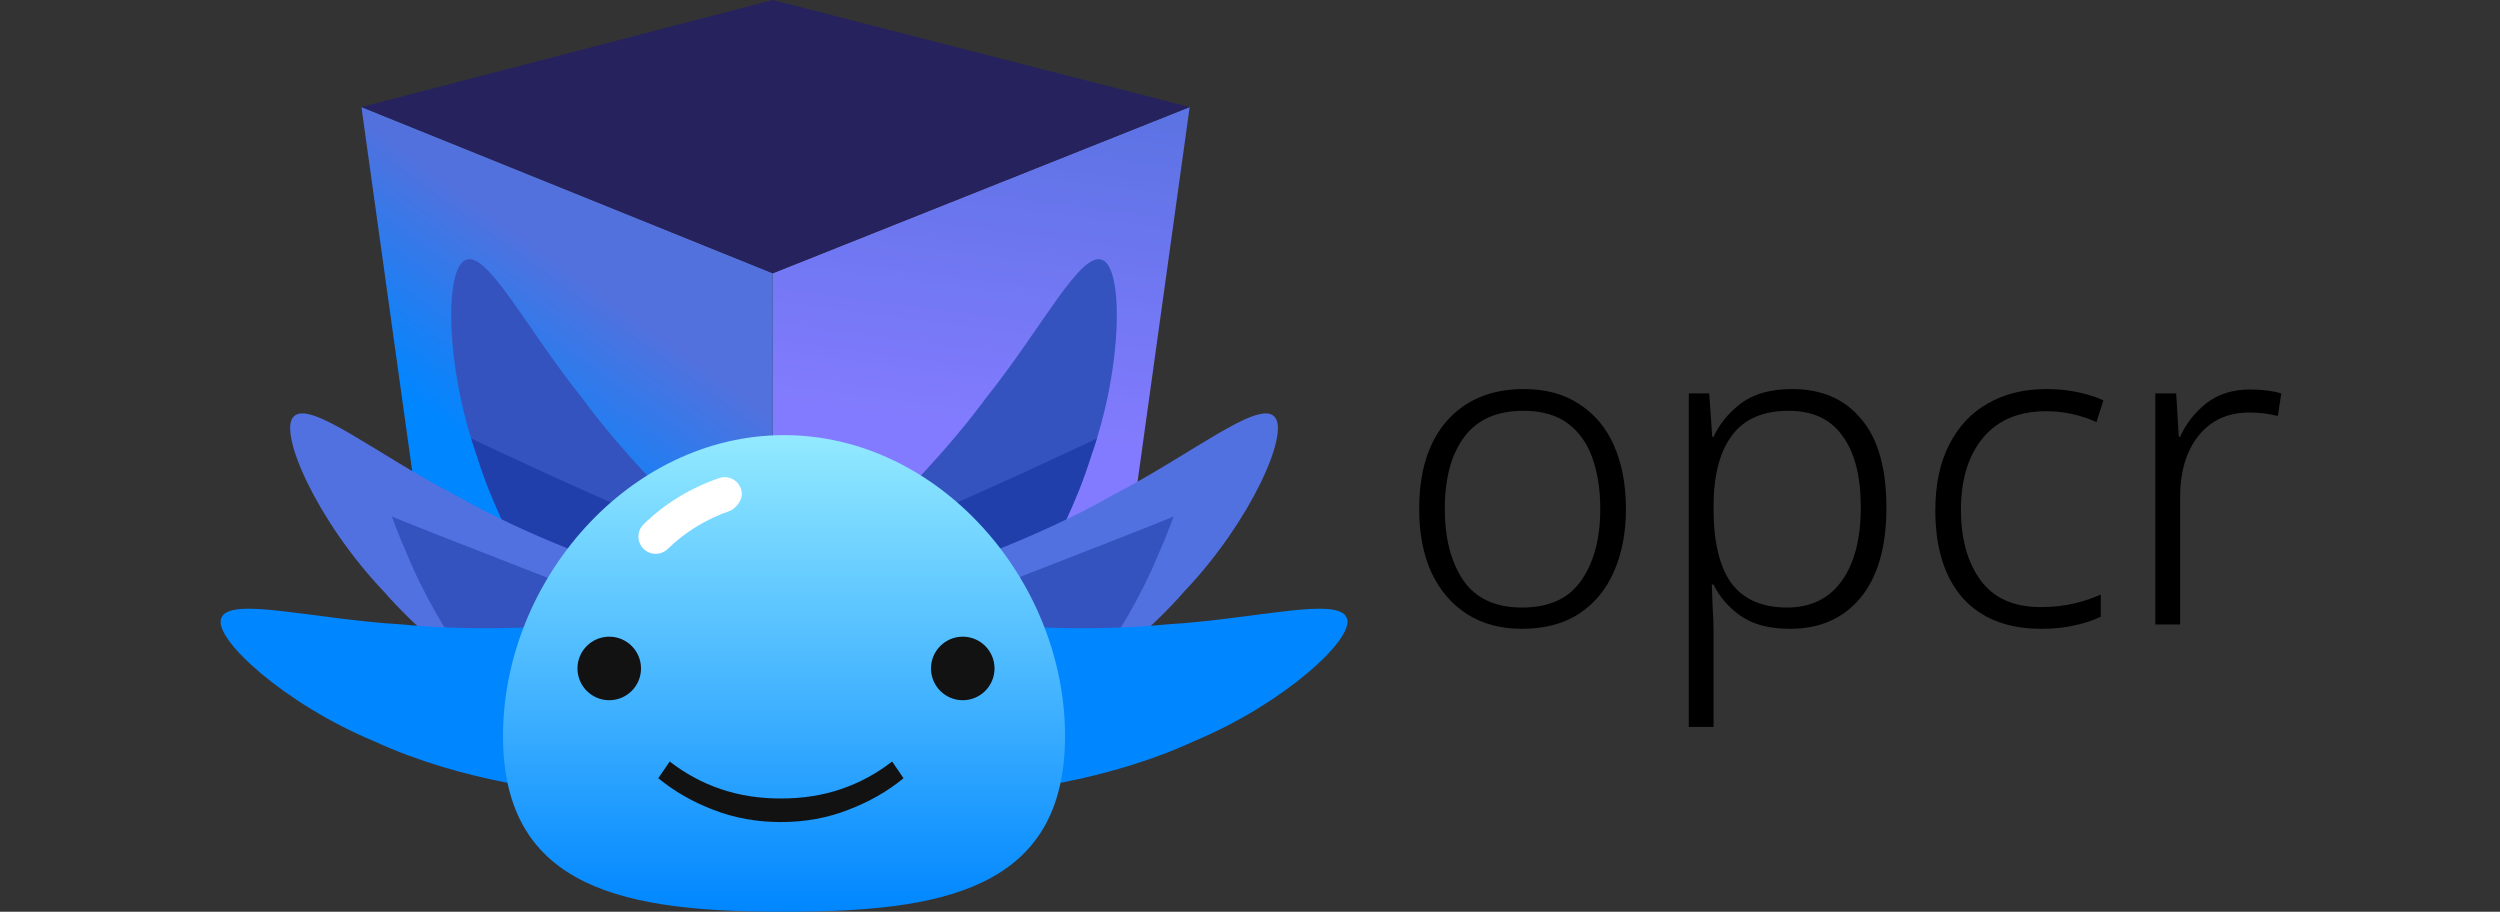 <svg viewBox="0 0 170 62" fill="none" xmlns="http://www.w3.org/2000/svg">
<rect x="0" y="0" width="170" height="62" fill="#333333" stroke="none"/>
<g clip-path="url(#clip0_30_25)">
<path d="M52.547 54.02L76.503 38.873L80.898 7.279L52.547 18.581V54.02Z" fill="url(#paint0_linear_30_25)"/>
<path d="M24.578 7.279L28.983 38.877L52.547 54.02V18.581L24.578 7.279Z" fill="url(#paint1_linear_30_25)"/>
<path d="M52.547 18.582L24.578 7.279L52.547 0L80.898 7.279L52.547 18.582Z" fill="#25225E"/>
<path d="M67.187 43.864C65.335 45.852 61.721 45.66 59.344 43.603C56.961 41.543 56.486 38.597 58.085 36.875C58.925 36.033 63.544 31.833 67.079 27.021C70.812 22.363 73.461 17.095 74.94 17.667C76.382 18.155 76.387 24.834 74.201 30.988C72.269 37.241 68.147 42.97 67.187 43.864Z" fill="#3553BF"/>
<path d="M62.831 35.083C64.685 34.471 74.35 29.945 74.59 29.814C74.469 30.206 74.34 30.598 74.201 30.987C72.269 37.241 68.147 42.969 67.187 43.863C65.335 45.852 61.722 45.659 59.344 43.602C58.447 42.827 57.82 41.925 57.473 41.011C57.564 40.567 57.721 36.77 62.831 35.083Z" fill="#213FAB"/>
<path d="M68.921 49.106C66.421 50.171 63.197 48.528 61.86 45.683C60.518 42.832 61.281 39.947 63.442 39.023C64.551 38.596 70.478 36.633 75.662 33.671C80.966 30.931 85.526 27.192 86.645 28.316C87.765 29.348 85.056 35.453 80.56 40.188C76.254 45.118 70.161 48.679 68.921 49.106Z" fill="#5271E1"/>
<path d="M79.803 35.117C79.524 35.906 79.21 36.697 78.859 37.477C76.418 43.551 71.838 48.921 70.808 49.733C68.799 51.562 65.213 51.072 63.013 48.827C60.807 46.578 60.577 43.602 62.312 42.018C62.485 41.871 78.884 35.562 79.803 35.117Z" fill="#3553BF"/>
<path d="M66.941 53.826C64.224 53.785 61.945 50.974 61.877 47.832C61.808 44.682 63.676 42.355 66.026 42.388C67.213 42.447 73.427 43.059 79.367 42.456C85.325 42.104 91.011 40.538 91.578 42.019C92.183 43.417 87.229 47.897 81.197 50.4C75.262 53.158 68.247 53.939 66.941 53.826Z" fill="#0086FF"/>
<path d="M39.44 43.864C41.292 45.852 44.905 45.66 47.283 43.603C49.666 41.543 50.141 38.597 48.541 36.875C47.702 36.033 43.083 31.833 39.548 27.021C35.815 22.363 33.166 17.095 31.687 17.667C30.244 18.155 30.24 24.834 32.426 30.988C34.358 37.241 38.48 42.97 39.44 43.864Z" fill="#3553BF"/>
<path d="M43.796 35.083C41.942 34.471 32.277 29.945 32.037 29.814C32.158 30.206 32.288 30.598 32.426 30.987C34.358 37.241 38.48 42.969 39.44 43.863C41.292 45.852 44.905 45.659 47.283 43.602C48.181 42.827 48.807 41.925 49.154 41.011C49.063 40.567 48.906 36.77 43.796 35.083Z" fill="#213FAB"/>
<path d="M37.707 49.106C40.207 50.171 43.431 48.528 44.768 45.683C46.11 42.832 45.347 39.947 43.186 39.023C42.077 38.595 36.15 36.633 30.966 33.671C25.663 30.931 21.102 27.192 19.983 28.316C18.863 29.347 21.572 35.453 26.068 40.188C30.374 45.118 36.468 48.679 37.707 49.106Z" fill="#5271E1"/>
<path d="M26.646 35.117C26.925 35.906 27.239 36.697 27.591 37.477C30.032 43.551 34.612 48.92 35.642 49.732C37.651 51.561 41.236 51.072 43.437 48.827C45.642 46.577 45.873 43.602 44.137 42.017C43.965 41.871 27.566 35.562 26.646 35.117Z" fill="#3553BF"/>
<path d="M39.688 53.826C42.404 53.785 44.683 50.974 44.751 47.832C44.82 44.682 42.952 42.355 40.602 42.388C39.415 42.447 33.202 43.059 27.262 42.456C21.302 42.104 15.617 40.538 15.05 42.02C14.445 43.417 19.399 47.897 25.43 50.4C31.366 53.158 38.381 53.939 39.688 53.826Z" fill="#0086FF"/>
<path d="M72.423 50.049C72.423 60.603 63.868 62 53.314 62C42.761 62 34.205 60.602 34.205 50.049C34.205 39.495 42.76 29.589 53.314 29.589C63.868 29.589 72.423 39.495 72.423 50.049Z" fill="url(#paint2_linear_30_25)"/>
<path d="M49.66 34.73C48.027 35.293 46.596 36.167 45.406 37.327C44.942 37.779 44.199 37.77 43.747 37.306C43.295 36.842 43.304 36.099 43.768 35.647C45.208 34.244 46.933 33.19 48.895 32.513C49.507 32.301 50.176 32.627 50.386 33.239C50.669 34.063 49.829 34.672 49.66 34.73Z" fill="white"/>
<path d="M41.428 47.615C42.621 47.615 43.589 46.647 43.589 45.454C43.589 44.261 42.621 43.294 41.428 43.294C40.235 43.294 39.268 44.261 39.268 45.454C39.268 46.647 40.235 47.615 41.428 47.615Z" fill="#121212"/>
<path d="M65.467 47.615C66.66 47.615 67.628 46.647 67.628 45.454C67.628 44.261 66.66 43.294 65.467 43.294C64.274 43.294 63.307 44.261 63.307 45.454C63.307 46.647 64.274 47.615 65.467 47.615Z" fill="#121212"/>
<path d="M53.102 54.298C54.572 54.298 55.933 54.086 57.185 53.661C58.437 53.236 59.597 52.61 60.665 51.783L61.441 52.92C60.349 53.816 59.092 54.533 57.667 55.073C56.255 55.624 54.733 55.9 53.102 55.9C51.471 55.9 49.944 55.624 48.519 55.073C47.107 54.533 45.855 53.816 44.764 52.92L45.539 51.783C46.607 52.61 47.767 53.236 49.019 53.661C50.271 54.086 51.632 54.298 53.102 54.298Z" fill="#121212"/>
<path d="M110.562 34.608C110.562 36.242 110.286 37.669 109.735 38.89C109.203 40.111 108.406 41.066 107.343 41.755C106.299 42.424 105.019 42.759 103.503 42.759C102.046 42.759 100.796 42.424 99.752 41.755C98.709 41.085 97.902 40.14 97.331 38.919C96.779 37.699 96.504 36.261 96.504 34.608C96.504 32.048 97.134 30.05 98.394 28.612C99.674 27.175 101.416 26.456 103.621 26.456C105.118 26.456 106.378 26.801 107.402 27.49C108.445 28.16 109.233 29.105 109.764 30.325C110.296 31.546 110.562 32.973 110.562 34.608ZM98.246 34.608C98.246 36.616 98.67 38.24 99.516 39.48C100.363 40.701 101.692 41.312 103.503 41.312C105.334 41.312 106.673 40.701 107.52 39.48C108.386 38.24 108.819 36.616 108.819 34.608C108.819 33.308 108.642 32.156 108.288 31.152C107.933 30.148 107.372 29.36 106.604 28.79C105.836 28.219 104.832 27.933 103.592 27.933C101.8 27.933 100.461 28.524 99.575 29.705C98.689 30.886 98.246 32.521 98.246 34.608Z" fill="black"/>
<path d="M121.867 26.456C123.876 26.456 125.441 27.136 126.563 28.494C127.705 29.833 128.276 31.841 128.276 34.519C128.276 37.197 127.685 39.244 126.504 40.662C125.342 42.06 123.748 42.759 121.72 42.759C120.322 42.759 119.199 42.463 118.353 41.873C117.526 41.282 116.916 40.573 116.522 39.746H116.404C116.423 40.258 116.443 40.8 116.463 41.371C116.502 41.942 116.522 42.483 116.522 42.995V49.433H114.838V26.752H116.226L116.433 29.705H116.522C116.916 28.839 117.536 28.081 118.382 27.431C119.249 26.781 120.41 26.456 121.867 26.456ZM121.631 27.933C119.898 27.933 118.619 28.484 117.792 29.587C116.965 30.67 116.541 32.245 116.522 34.312V34.608C116.522 36.852 116.925 38.535 117.733 39.658C118.56 40.76 119.82 41.312 121.513 41.312C123.127 41.312 124.368 40.711 125.234 39.51C126.1 38.309 126.534 36.636 126.534 34.489C126.534 32.383 126.12 30.768 125.293 29.646C124.486 28.504 123.265 27.933 121.631 27.933Z" fill="black"/>
<path d="M138.808 42.759C136.505 42.759 134.723 42.06 133.463 40.662C132.223 39.244 131.602 37.256 131.602 34.696C131.602 32.944 131.917 31.457 132.547 30.237C133.177 28.996 134.054 28.061 135.176 27.431C136.318 26.781 137.637 26.456 139.133 26.456C139.901 26.456 140.61 26.525 141.26 26.663C141.929 26.801 142.52 26.988 143.032 27.224L142.559 28.701C141.457 28.209 140.315 27.963 139.133 27.963C137.283 27.963 135.855 28.563 134.851 29.764C133.847 30.965 133.345 32.599 133.345 34.667C133.345 36.636 133.788 38.23 134.674 39.451C135.56 40.672 136.928 41.282 138.779 41.282C139.566 41.282 140.305 41.203 140.994 41.046C141.683 40.888 142.303 40.681 142.854 40.426V41.932C142.343 42.188 141.752 42.385 141.082 42.522C140.413 42.68 139.655 42.759 138.808 42.759Z" fill="black"/>
<path d="M153.002 26.486C153.829 26.486 154.537 26.575 155.128 26.752L154.892 28.288C154.577 28.209 154.262 28.15 153.947 28.11C153.632 28.071 153.297 28.051 152.943 28.051C151.486 28.051 150.334 28.583 149.487 29.646C148.66 30.69 148.247 32.087 148.247 33.84V42.463H146.562V26.752H147.981L148.158 29.705H148.247C148.641 28.819 149.231 28.061 150.019 27.431C150.826 26.801 151.82 26.486 153.002 26.486Z" fill="black"/>
</g>
<defs>
<linearGradient id="paint0_linear_30_25" x1="67.489" y1="29.501" x2="71.129" y2="1.724" gradientUnits="userSpaceOnUse">
<stop stop-color="#837BFF"/>
<stop offset="1" stop-color="#5371DD"/>
</linearGradient>
<linearGradient id="paint1_linear_30_25" x1="32.624" y1="30.65" x2="40.669" y2="19.54" gradientUnits="userSpaceOnUse">
<stop stop-color="#0086FF"/>
<stop offset="1" stop-color="#5371DD"/>
</linearGradient>
<linearGradient id="paint2_linear_30_25" x1="53.314" y1="29.589" x2="53.314" y2="62" gradientUnits="userSpaceOnUse">
<stop stop-color="#93EAFF"/>
<stop offset="1" stop-color="#0086FF"/>
</linearGradient>
<clipPath id="clip0_30_25">
<rect width="170" height="62" fill="white"/>
</clipPath>
</defs>
</svg>
